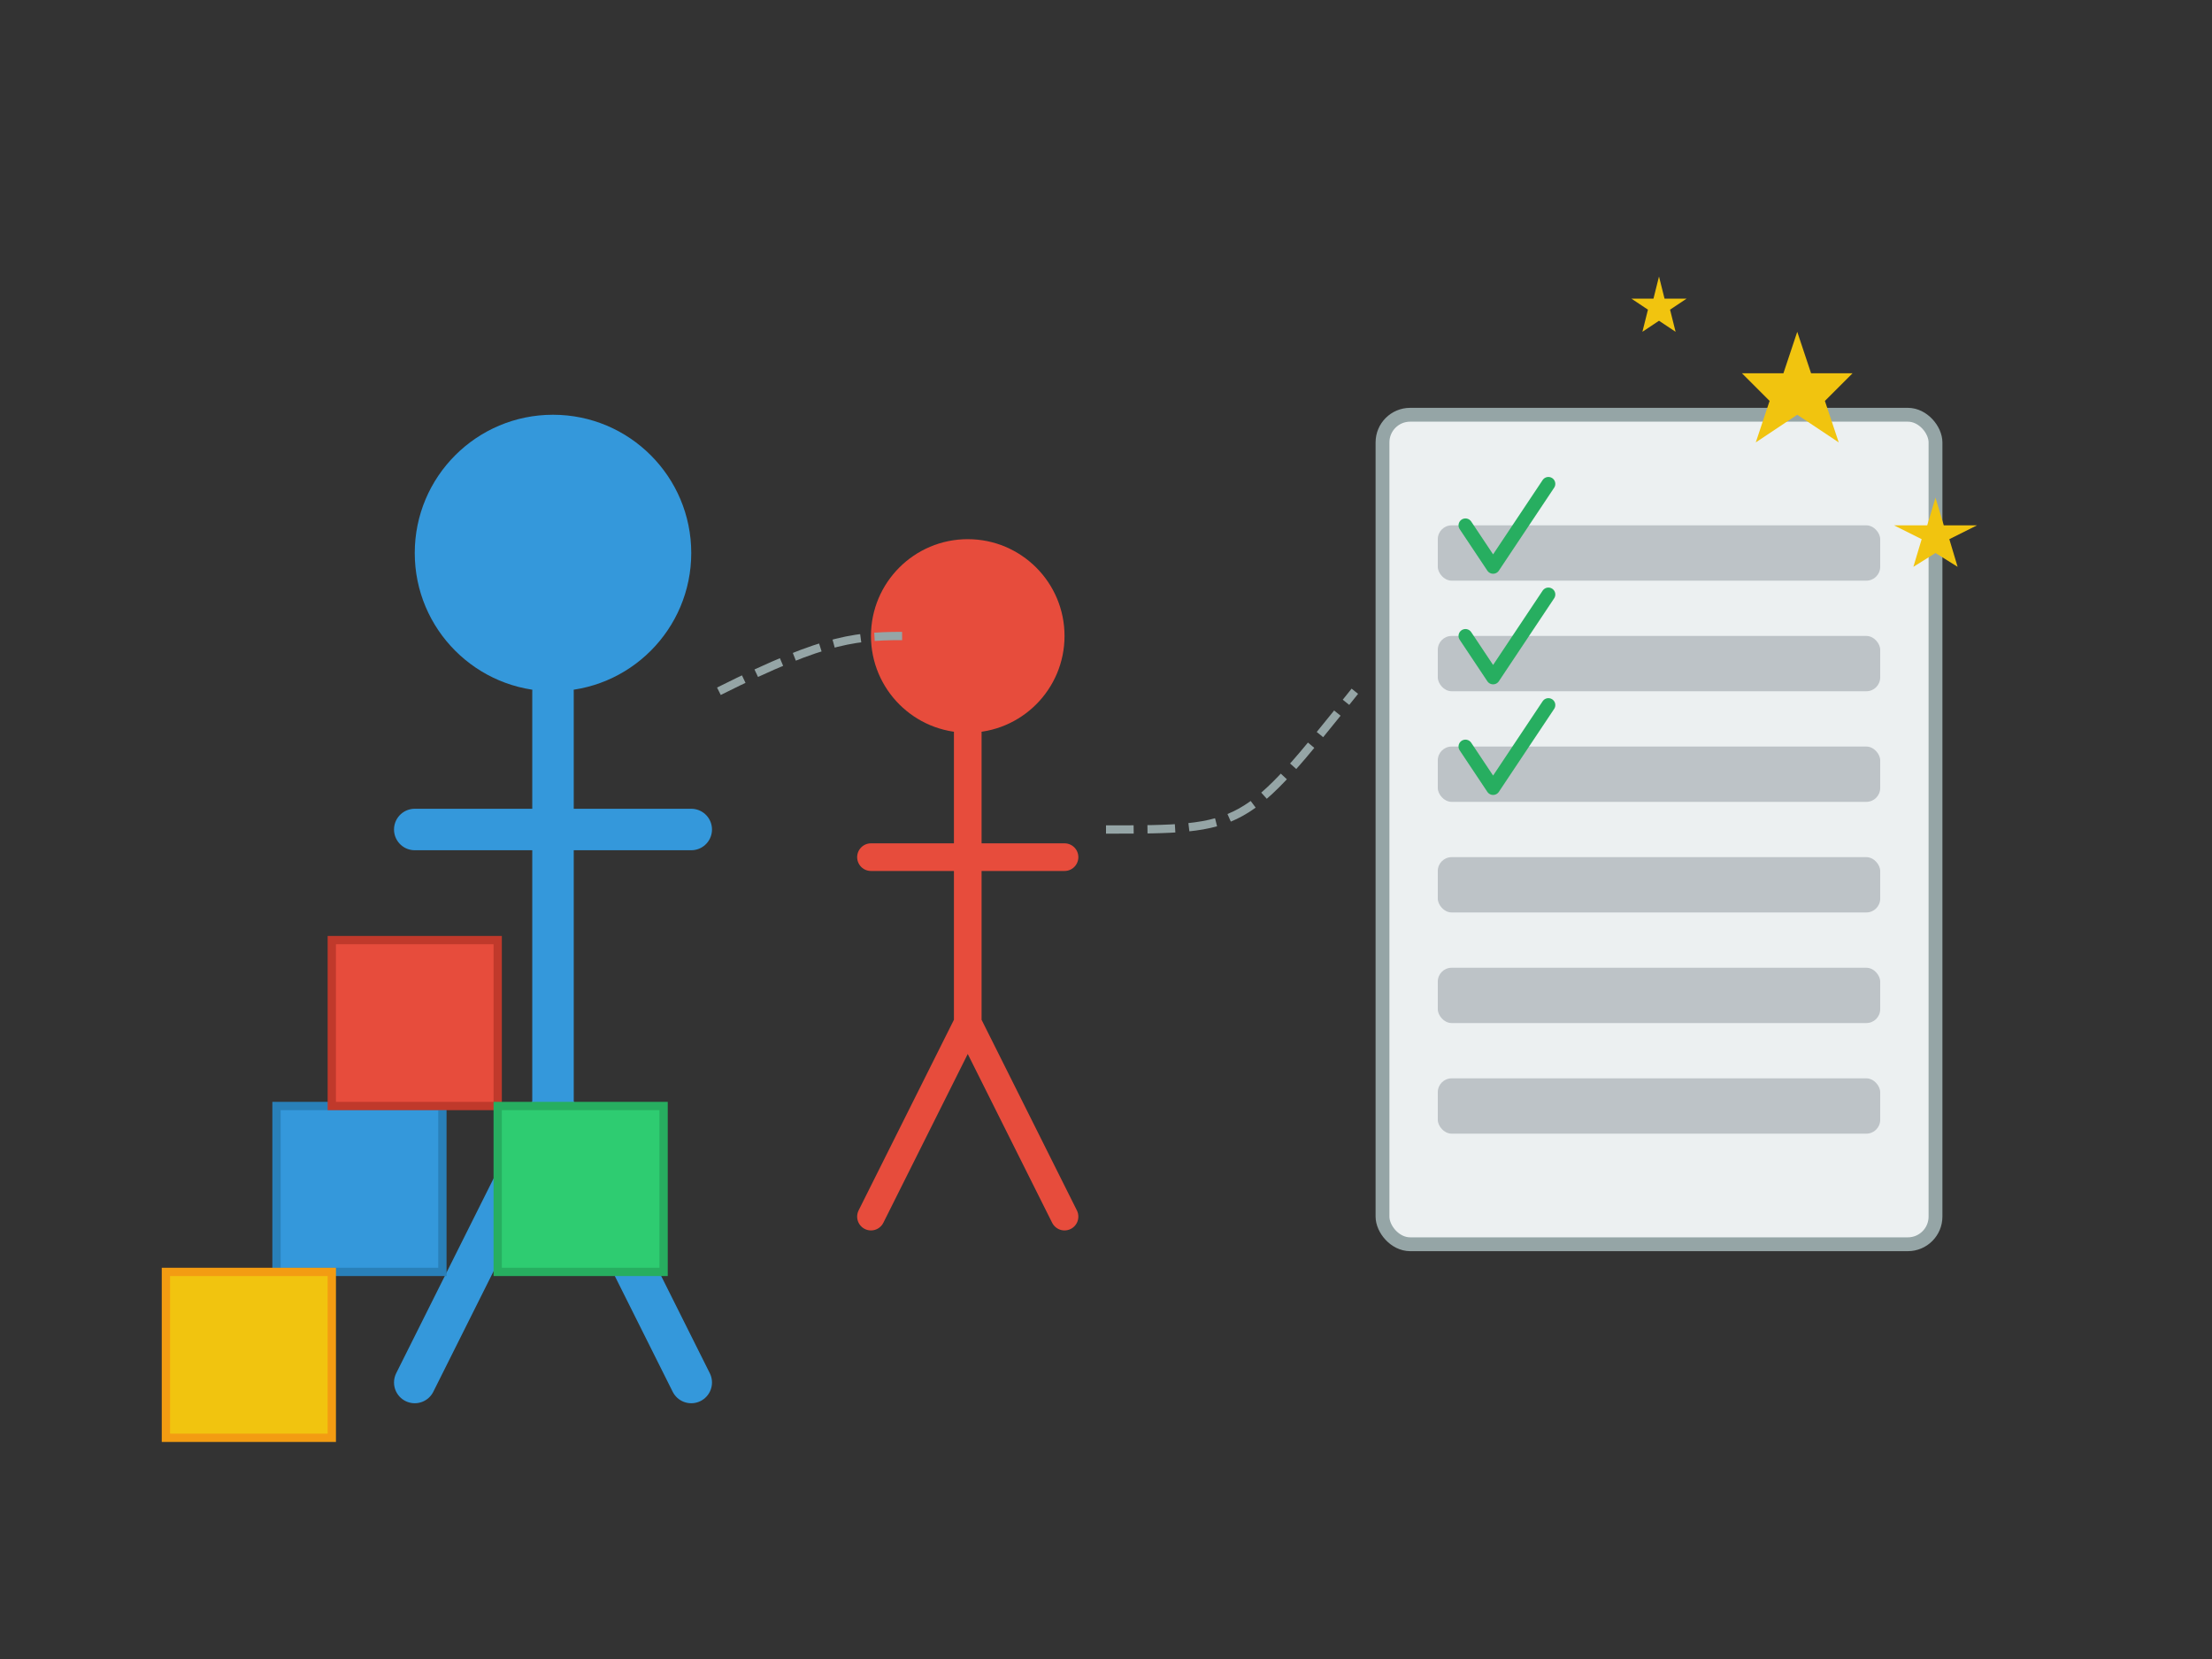 <svg xmlns="http://www.w3.org/2000/svg" viewBox="0 0 800 600" width="800" height="600">
  <rect x="0" y="0" width="800" height="600" fill="#333333" stroke="none"/>
  <!-- Background -->
  <rect x="0" y="0" width="800" height="600" fill="#ffffff" fill-opacity="0" />
  
  <!-- Teacher figure -->
  <circle cx="200" cy="200" r="50" fill="#3498db" />
  <path d="M200,250 L200,400 M150,300 L250,300 M200,400 L150,500 M200,400 L250,500" stroke="#3498db" stroke-width="15" stroke-linecap="round" />
  
  <!-- Child figure -->
  <circle cx="350" cy="230" r="35" fill="#e74c3c" />
  <path d="M350,265 L350,370 M315,310 L385,310 M350,370 L315,440 M350,370 L385,440" stroke="#e74c3c" stroke-width="10" stroke-linecap="round" />
  
  <!-- Clipboard -->
  <rect x="500" y="150" width="200" height="300" rx="10" ry="10" fill="#ecf0f1" stroke="#95a5a6" stroke-width="5" />
  <rect x="520" y="190" width="160" height="20" rx="5" ry="5" fill="#bdc3c7" />
  <rect x="520" y="230" width="160" height="20" rx="5" ry="5" fill="#bdc3c7" />
  <rect x="520" y="270" width="160" height="20" rx="5" ry="5" fill="#bdc3c7" />
  <rect x="520" y="310" width="160" height="20" rx="5" ry="5" fill="#bdc3c7" />
  <rect x="520" y="350" width="160" height="20" rx="5" ry="5" fill="#bdc3c7" />
  <rect x="520" y="390" width="160" height="20" rx="5" ry="5" fill="#bdc3c7" />
  
  <!-- Checkmarks -->
  <path d="M530,190 L540,205 L560,175" stroke="#27ae60" stroke-width="5" stroke-linecap="round" stroke-linejoin="round" fill="none" />
  <path d="M530,230 L540,245 L560,215" stroke="#27ae60" stroke-width="5" stroke-linecap="round" stroke-linejoin="round" fill="none" />
  <path d="M530,270 L540,285 L560,255" stroke="#27ae60" stroke-width="5" stroke-linecap="round" stroke-linejoin="round" fill="none" />
  
  <!-- Stars -->
  <path d="M650,120 L655,135 L670,135 L660,145 L665,160 L650,150 L635,160 L640,145 L630,135 L645,135 Z" fill="#f1c40f" />
  <path d="M700,180 L703,190 L715,190 L705,195 L708,205 L700,200 L692,205 L695,195 L685,190 L697,190 Z" fill="#f1c40f" />
  <path d="M600,100 L602,108 L610,108 L604,112 L606,120 L600,116 L594,120 L596,112 L590,108 L598,108 Z" fill="#f1c40f" />
  
  <!-- Building blocks -->
  <rect x="100" y="400" width="60" height="60" fill="#3498db" stroke="#2980b9" stroke-width="3" />
  <rect x="120" y="340" width="60" height="60" fill="#e74c3c" stroke="#c0392b" stroke-width="3" />
  <rect x="180" y="400" width="60" height="60" fill="#2ecc71" stroke="#27ae60" stroke-width="3" />
  <rect x="60" y="460" width="60" height="60" fill="#f1c40f" stroke="#f39c12" stroke-width="3" />
  
  <!-- Connecting lines -->
  <path d="M260,250 C300,230 310,230 330,230" stroke="#95a5a6" stroke-width="3" stroke-dasharray="10,5" fill="none" />
  <path d="M400,300 C450,300 450,300 490,250" stroke="#95a5a6" stroke-width="3" stroke-dasharray="10,5" fill="none" />
</svg> 